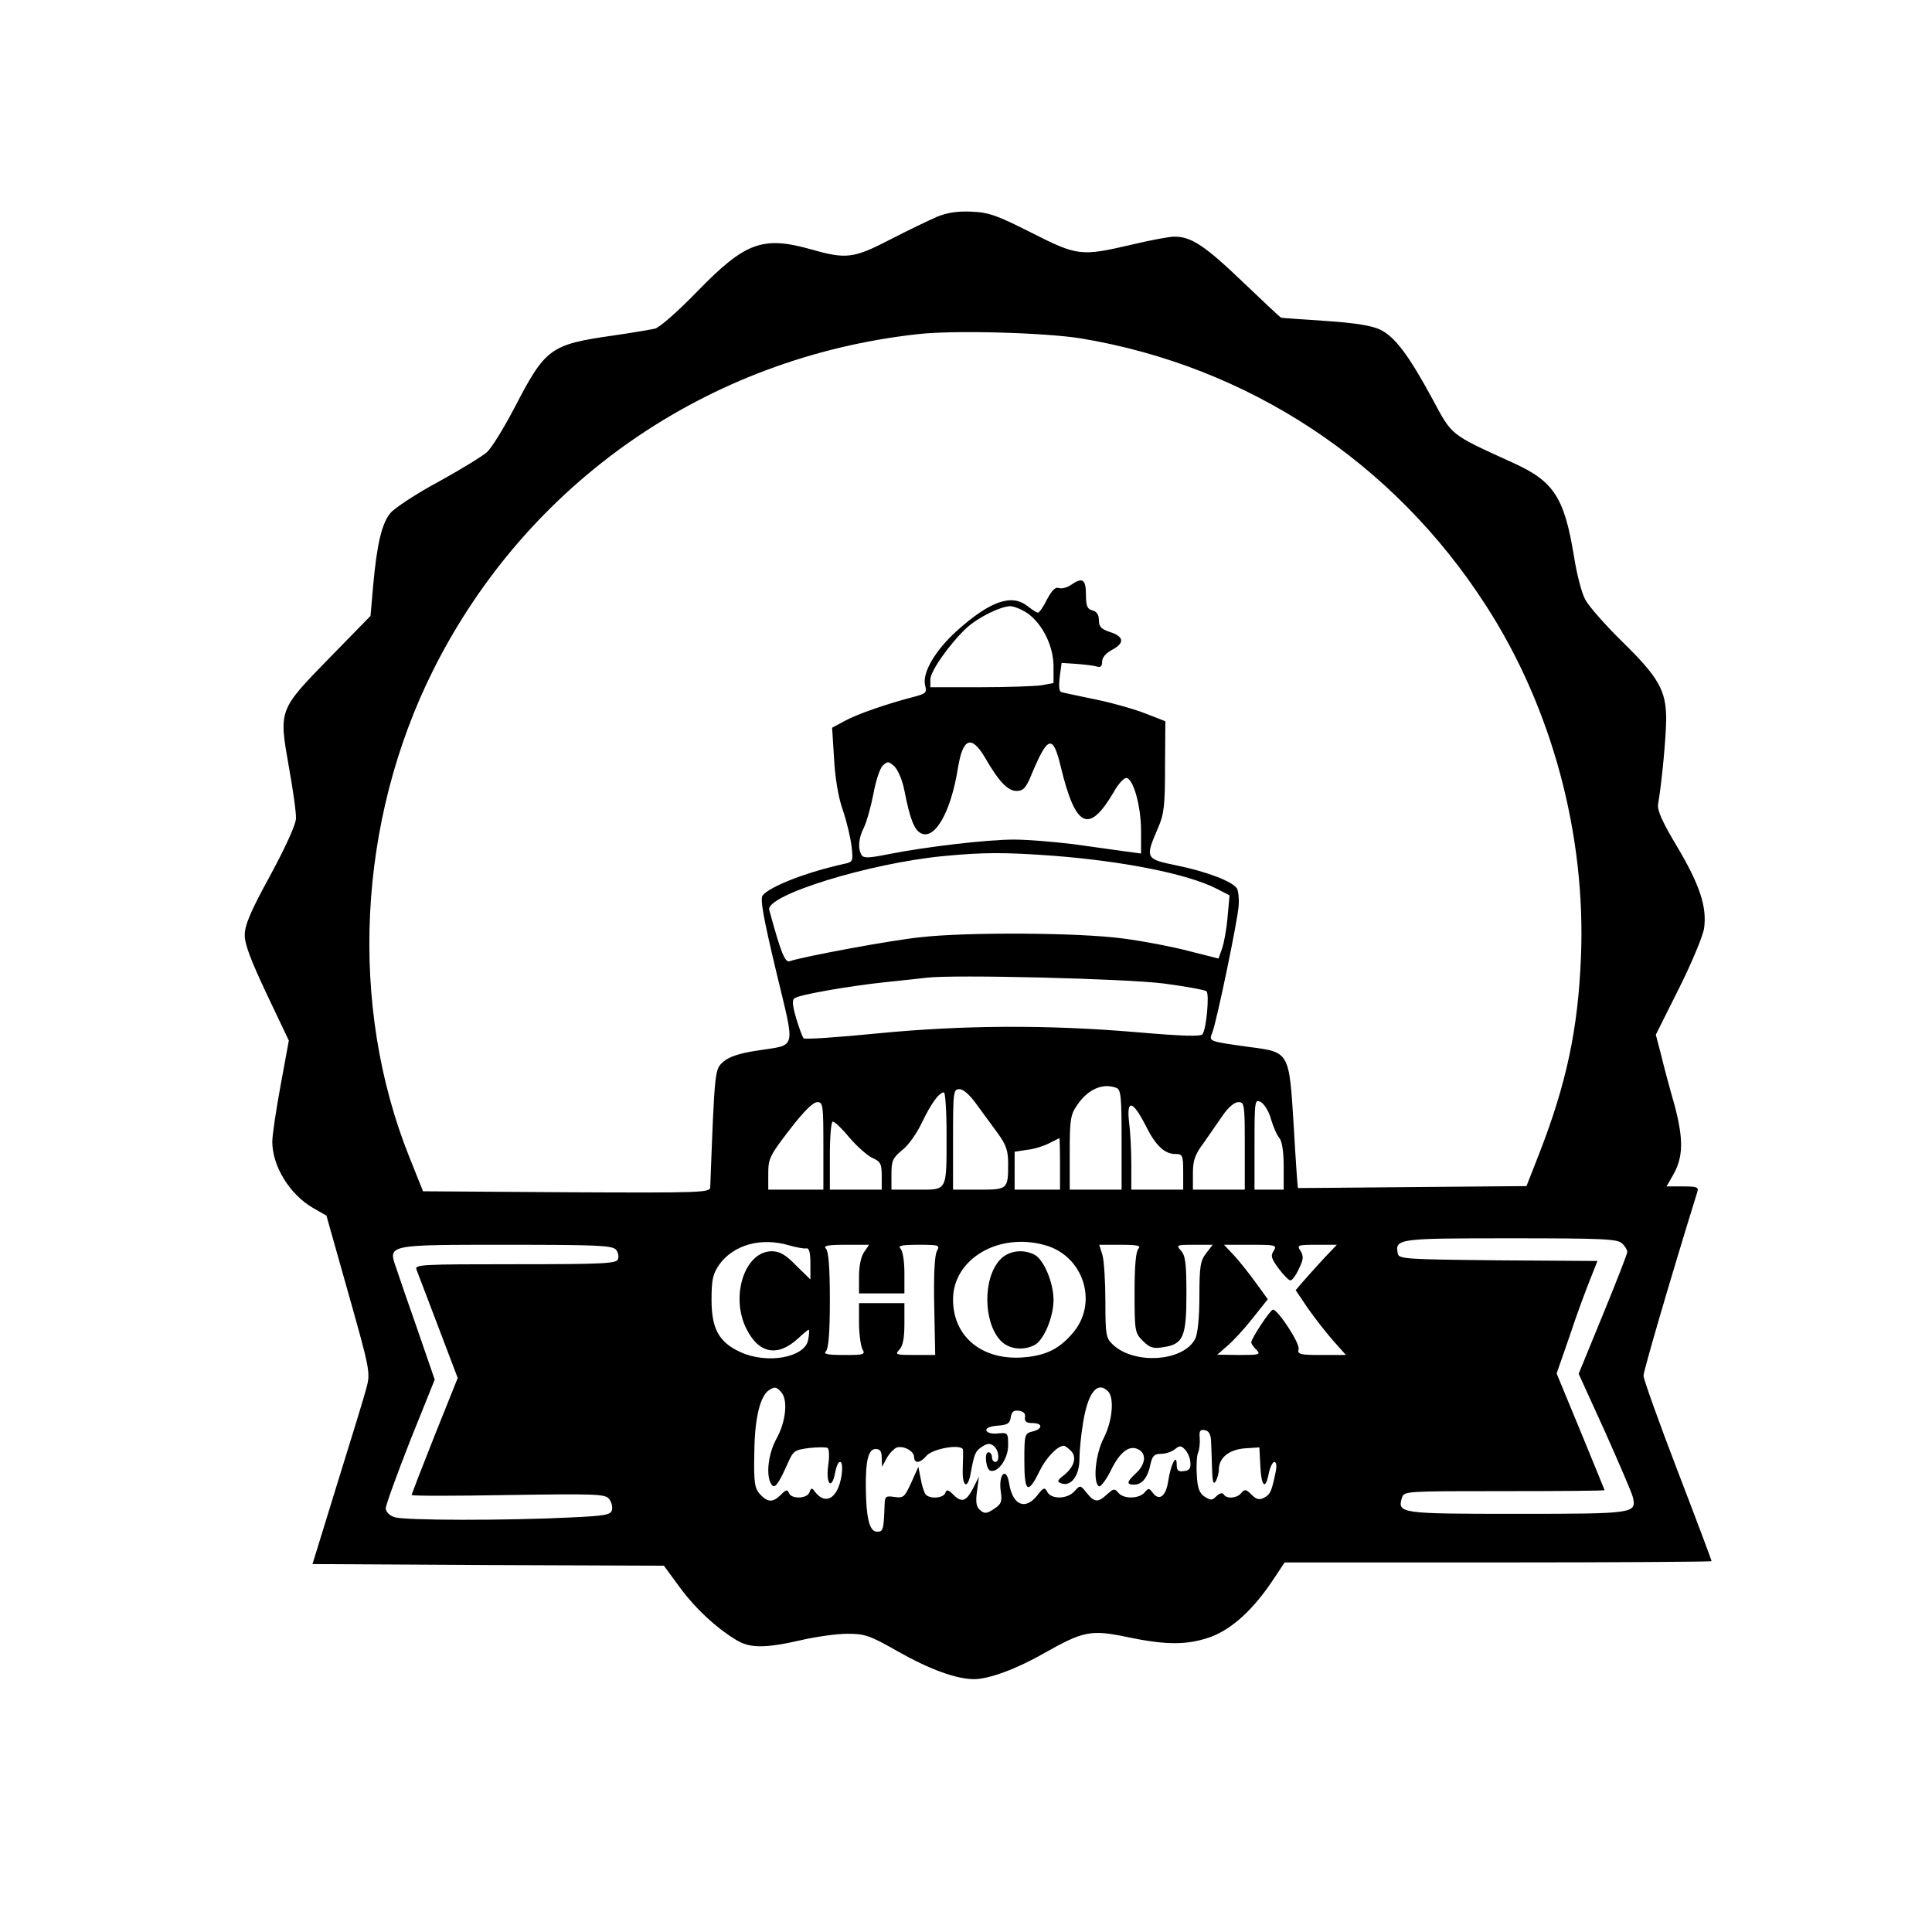 <?xml version="1.0" standalone="no"?>
<!DOCTYPE svg PUBLIC "-//W3C//DTD SVG 20010904//EN"
 "http://www.w3.org/TR/2001/REC-SVG-20010904/DTD/svg10.dtd">
<svg version="1.0" xmlns="http://www.w3.org/2000/svg"
 width="596pt" height="596pt" viewBox="0 0 596 596"
 preserveAspectRatio="xMidYMid meet">
<g transform="translate(0,596) scale(0.1,-0.1)"
fill="#000000" stroke="none">
<path d="M2890 5291 c-25 -11 -90 -42 -144 -70 -112 -58 -136 -61 -241 -31
-152 43 -205 24 -354 -129 -60 -62 -117 -112 -131 -115 -14 -3 -72 -13 -128
-21 -195 -28 -209 -38 -306 -225 -32 -61 -69 -121 -83 -134 -14 -13 -81 -54
-150 -92 -69 -37 -135 -81 -148 -96 -27 -32 -42 -94 -54 -226 l-8 -92 -126
-129 c-158 -162 -157 -160 -126 -336 13 -72 23 -143 22 -160 0 -18 -33 -90
-79 -175 -62 -113 -79 -154 -79 -185 0 -29 20 -80 68 -182 l68 -143 -25 -136
c-14 -76 -26 -155 -26 -176 0 -75 53 -162 125 -204 l42 -24 68 -241 c65 -230
68 -244 56 -288 -6 -25 -47 -158 -90 -296 l-77 -250 542 -3 542 -2 47 -64 c48
-66 113 -127 176 -165 42 -26 89 -26 199 -1 47 11 112 20 144 20 54 0 69 -5
155 -54 99 -56 181 -86 236 -86 45 0 130 31 214 79 124 70 146 74 258 51 123
-26 188 -25 260 1 65 25 129 84 188 172 l38 57 658 0 c363 0 659 2 659 4 0 3
-47 128 -105 279 -58 151 -105 283 -105 293 0 15 86 309 166 567 5 15 -2 17
-45 17 l-50 0 19 33 c33 56 34 111 6 217 -15 52 -34 123 -42 157 l-16 61 72
144 c39 78 74 162 77 185 9 66 -14 134 -82 249 -47 78 -63 114 -60 133 12 70
25 212 25 266 -1 86 -24 126 -135 235 -53 52 -105 111 -115 131 -11 20 -26 79
-34 130 -30 184 -62 234 -188 291 -197 90 -187 82 -249 197 -73 135 -116 192
-161 214 -25 12 -77 21 -170 27 -73 5 -134 9 -136 10 -2 0 -55 50 -119 111
-116 111 -158 139 -210 139 -15 0 -75 -11 -133 -25 -155 -36 -166 -35 -308 37
-105 53 -131 63 -185 65 -44 2 -75 -3 -107 -16z m445 -375 c516 -86 964 -381
1249 -824 203 -314 309 -706 293 -1086 -9 -222 -45 -389 -128 -603 l-40 -102
-352 -3 c-194 -2 -353 -3 -353 -3 -1 0 -7 86 -13 190 -14 231 -13 229 -136
245 -129 18 -126 17 -115 45 14 37 78 345 81 390 2 22 -1 47 -5 54 -14 22 -93
52 -185 71 -98 20 -99 22 -59 115 19 43 22 69 22 190 l1 140 -59 23 c-32 13
-102 33 -155 44 -53 11 -101 21 -107 23 -7 2 -8 19 -5 46 l6 44 45 -3 c25 -2
53 -5 63 -8 12 -4 17 0 17 15 0 13 12 26 30 36 40 21 38 41 -5 55 -28 9 -35
17 -35 37 0 16 -7 27 -20 30 -16 4 -20 14 -20 49 0 48 -11 54 -47 29 -12 -8
-28 -12 -37 -9 -10 4 -21 -7 -36 -35 -11 -23 -24 -41 -28 -41 -4 0 -18 9 -32
20 -49 39 -115 16 -217 -75 -68 -61 -109 -131 -99 -170 6 -22 2 -25 -36 -35
-84 -22 -174 -53 -212 -74 l-39 -21 6 -95 c3 -58 13 -120 27 -159 12 -35 24
-86 27 -112 5 -46 5 -48 -23 -54 -114 -25 -228 -69 -251 -97 -9 -10 2 -69 41
-233 60 -251 66 -226 -58 -246 -54 -8 -87 -19 -104 -34 -27 -24 -27 -18 -41
-388 -1 -16 -27 -17 -443 -15 l-443 3 -42 105 c-188 469 -160 1037 74 1504
290 578 845 963 1493 1035 112 13 392 5 505 -13z m-165 -848 c46 -33 80 -101
80 -164 l0 -51 -37 -7 c-21 -3 -107 -6 -190 -6 l-153 0 0 24 c0 26 62 113 113
160 37 33 103 65 133 66 12 0 36 -10 54 -22z m-132 -444 c43 -75 71 -104 98
-104 20 0 29 9 45 48 51 123 67 128 91 28 46 -191 87 -210 164 -79 13 24 31
43 38 43 22 0 46 -87 46 -163 l0 -70 -52 7 c-29 4 -100 14 -158 22 -58 7 -140
14 -182 14 -84 0 -270 -22 -387 -45 -60 -12 -76 -13 -83 -3 -12 20 -10 52 7
85 8 16 21 62 29 102 7 40 20 80 29 89 15 14 18 14 36 -2 11 -11 25 -43 31
-75 17 -87 30 -120 50 -131 43 -23 93 63 115 200 15 93 41 104 83 34z m212
-304 c219 -17 413 -56 502 -101 l41 -21 -6 -66 c-3 -37 -11 -81 -17 -98 l-11
-31 -91 23 c-49 13 -142 31 -205 39 -134 18 -477 20 -621 4 -92 -9 -369 -61
-405 -74 -15 -6 -27 22 -64 158 -12 45 308 144 537 166 124 12 189 12 340 1z
m340 -394 c68 -9 128 -20 132 -24 9 -9 0 -113 -12 -132 -5 -8 -55 -7 -206 6
-274 23 -530 22 -798 -4 -121 -12 -223 -19 -227 -15 -4 5 -14 32 -23 62 -12
42 -13 57 -4 62 17 11 166 37 278 49 52 5 111 12 130 14 85 10 612 -3 730 -18z
m-146 -322 c14 -5 16 -29 16 -160 l0 -154 -80 0 -80 0 0 114 c0 101 2 117 23
147 33 49 79 69 121 53z m-432 -50 c18 -25 48 -65 66 -90 26 -36 32 -54 32
-93 0 -80 -1 -81 -91 -81 l-79 0 0 155 c0 148 1 155 20 155 12 0 32 -18 52
-46z m-92 -91 c0 -181 4 -173 -91 -173 l-79 0 0 48 c0 41 4 50 33 74 19 14 46
53 61 85 29 60 53 93 68 93 4 0 8 -57 8 -127z m1001 44 c7 -23 18 -49 26 -58
8 -10 13 -42 13 -87 l0 -72 -45 0 -45 0 0 140 c0 137 1 140 20 130 10 -6 25
-29 31 -53z m-1381 -82 l0 -135 -85 0 -85 0 0 50 c0 46 5 56 66 135 42 55 72
85 85 85 18 0 19 -8 19 -135z m1300 0 l0 -135 -80 0 -80 0 0 50 c0 40 6 58 33
94 17 25 44 63 59 85 17 25 36 41 48 41 19 0 20 -6 20 -135z m-307 65 c31 -63
59 -90 93 -90 22 0 24 -4 24 -55 l0 -55 -80 0 -80 0 0 78 c0 42 -3 101 -7 131
-8 70 11 67 50 -9z m-912 -40 c23 -27 55 -55 70 -62 25 -11 29 -18 29 -55 l0
-43 -80 0 -80 0 0 105 c0 59 4 105 9 105 6 0 29 -22 52 -50z m649 -80 l0 -80
-70 0 -70 0 0 59 0 58 39 6 c21 2 52 12 67 20 16 8 30 15 32 16 1 1 2 -35 2
-79z m1734 -246 c9 -8 16 -20 16 -26 0 -6 -34 -93 -75 -193 l-75 -183 81 -178
c44 -99 83 -189 86 -202 12 -51 7 -52 -357 -52 -361 0 -370 1 -355 50 6 20 13
20 316 20 170 0 309 1 309 3 0 1 -34 83 -74 181 l-74 179 40 115 c21 64 50
142 63 174 l23 58 -306 2 c-286 3 -307 4 -310 21 -9 46 0 47 349 47 284 0 330
-2 343 -16z m-2569 -6 c22 -6 46 -11 53 -9 8 1 12 -13 12 -47 l0 -49 -44 43
c-33 34 -51 44 -75 44 -84 0 -129 -140 -78 -240 38 -76 96 -87 159 -29 17 16
32 28 33 27 2 -2 1 -16 -2 -32 -11 -54 -126 -75 -209 -37 -66 30 -89 72 -89
161 0 63 4 80 24 109 44 61 129 85 216 59z m788 1 c118 -32 165 -174 90 -267
-42 -51 -83 -73 -152 -79 -129 -12 -221 62 -221 178 0 125 140 208 283 168z
m-1323 -14 c7 -8 10 -22 6 -30 -5 -13 -48 -15 -317 -15 -292 0 -311 -1 -304
-17 4 -10 34 -89 67 -176 l60 -158 -71 -177 c-39 -98 -71 -181 -71 -184 0 -3
134 -3 298 0 264 4 299 3 310 -11 8 -9 12 -24 10 -34 -3 -16 -18 -19 -123 -24
-197 -10 -522 -10 -549 1 -15 5 -26 17 -26 27 0 10 34 103 75 208 l76 189 -52
151 c-29 82 -59 170 -67 194 -25 72 -29 71 344 71 272 0 323 -2 334 -15z m766
-7 c-10 -14 -16 -44 -16 -75 l0 -53 70 0 70 0 0 63 c0 36 -5 68 -12 75 -9 9 3
12 55 12 65 0 67 -1 57 -20 -7 -13 -10 -76 -8 -170 l3 -150 -63 0 c-58 0 -62
1 -48 16 11 11 16 35 16 80 l0 64 -70 0 -70 0 0 -61 c0 -33 5 -69 10 -80 10
-18 7 -19 -57 -19 -52 0 -64 3 -55 12 8 8 12 58 12 158 0 100 -4 150 -12 158
-9 9 4 12 61 12 l72 0 -15 -22z m846 10 c-8 -8 -12 -53 -12 -135 0 -120 1
-125 26 -150 21 -21 32 -24 62 -19 62 9 72 31 72 164 0 93 -3 119 -17 134 -15
17 -14 18 41 18 l57 0 -20 -26 c-18 -23 -21 -41 -21 -133 0 -64 -5 -116 -13
-131 -35 -70 -187 -81 -254 -18 -21 20 -23 29 -23 132 0 61 -4 126 -9 144
l-10 32 67 0 c51 0 63 -3 54 -12z m417 -7 c-10 -15 -7 -24 16 -55 15 -20 31
-36 36 -36 5 0 17 16 26 36 14 28 15 39 5 55 -12 18 -9 19 50 19 l62 0 -40
-42 c-22 -24 -50 -55 -63 -70 l-24 -28 37 -55 c21 -30 56 -75 78 -100 l40 -45
-75 0 c-67 0 -75 2 -71 18 5 17 -63 121 -79 122 -8 0 -67 -89 -67 -101 0 -4 7
-15 16 -23 14 -15 9 -16 -53 -16 l-68 1 31 27 c18 15 53 53 78 85 l47 59 -37
51 c-21 29 -51 67 -68 85 l-30 32 82 0 c78 0 82 -1 71 -19z m-1518 -437 c20
-24 13 -90 -15 -141 -26 -46 -34 -114 -17 -141 10 -17 21 -3 49 59 19 44 22
46 68 52 27 3 53 3 57 0 5 -3 6 -27 2 -53 -8 -57 10 -79 21 -25 9 51 28 45 20
-7 -11 -70 -49 -93 -82 -50 -9 13 -12 13 -17 -2 -8 -20 -56 -21 -63 -2 -5 12
-9 11 -25 -5 -25 -25 -41 -24 -65 2 -16 18 -19 36 -17 128 1 107 18 175 46
193 17 11 23 10 38 -8z m1007 4 c20 -20 14 -91 -13 -144 -26 -50 -34 -137 -15
-149 5 -3 22 19 37 49 28 58 58 80 86 64 24 -13 21 -45 -8 -72 -30 -28 -31
-36 -6 -36 24 0 42 22 50 63 6 26 12 32 32 32 14 0 33 6 43 14 15 12 19 12 31
0 8 -8 16 -25 17 -39 2 -19 -2 -26 -19 -28 -18 -3 -23 1 -23 20 0 36 -18 2
-26 -50 -7 -48 -28 -64 -48 -37 -11 15 -13 15 -25 1 -17 -20 -65 -21 -81 -1
-12 14 -15 13 -35 -5 -28 -26 -39 -25 -63 5 -19 24 -20 24 -37 5 -22 -25 -71
-26 -84 -3 -8 16 -12 15 -31 -10 -37 -47 -76 -31 -87 37 -8 52 -33 30 -26 -23
5 -34 2 -41 -21 -56 -22 -15 -29 -15 -42 -4 -12 10 -15 24 -10 59 l6 45 -17
-34 c-22 -43 -36 -48 -62 -22 -16 16 -21 17 -25 5 -7 -17 -52 -19 -62 -2 -4 7
-11 28 -14 48 l-7 35 -22 -49 c-20 -44 -24 -48 -51 -44 -27 4 -30 2 -31 -21
-3 -82 -4 -86 -24 -86 -23 0 -33 43 -34 136 -1 83 8 119 30 119 14 0 19 -7 19
-27 l1 -28 14 26 c8 15 22 29 30 33 21 8 55 -10 55 -29 0 -21 19 -19 38 4 20
23 111 38 113 18 0 -6 0 -33 -1 -59 -2 -57 16 -64 25 -10 11 59 14 66 36 80
16 10 24 10 35 1 16 -13 19 -49 4 -49 -5 0 -10 7 -10 15 0 8 -5 15 -11 15 -13
0 -8 -52 6 -57 24 -7 55 37 55 78 0 39 -1 40 -32 37 -18 -2 -33 2 -35 9 -3 7
10 13 34 15 31 2 39 7 41 26 3 17 9 22 25 20 15 -2 21 -9 19 -20 -2 -13 4 -18
23 -18 32 0 33 -18 0 -26 -24 -6 -25 -9 -25 -91 0 -97 11 -105 47 -31 20 41
55 78 75 78 3 0 13 -7 21 -15 20 -19 11 -50 -20 -75 -22 -17 -23 -21 -9 -26
30 -11 56 24 56 75 0 25 5 75 11 111 15 94 44 131 77 98z m318 -153 c1 -17 2
-55 3 -85 1 -40 4 -51 11 -40 5 8 10 25 10 36 0 37 31 62 80 66 l45 3 3 -57
c3 -65 16 -76 26 -23 4 19 12 35 17 35 7 0 8 -13 4 -32 -12 -58 -16 -68 -35
-78 -15 -8 -24 -6 -39 9 -17 17 -21 18 -32 5 -13 -16 -45 -19 -54 -4 -4 6 -12
4 -22 -5 -13 -14 -18 -14 -37 -2 -16 11 -22 26 -24 67 -2 29 0 60 4 69 4 9 6
29 5 44 -2 23 1 28 16 25 12 -2 18 -13 19 -33z"/>
<path d="M3085 2074 c-53 -57 -52 -191 1 -249 25 -27 70 -33 106 -14 28 15 58
86 58 139 0 53 -30 124 -58 139 -36 19 -81 13 -107 -15z"/>
</g>
</svg>

